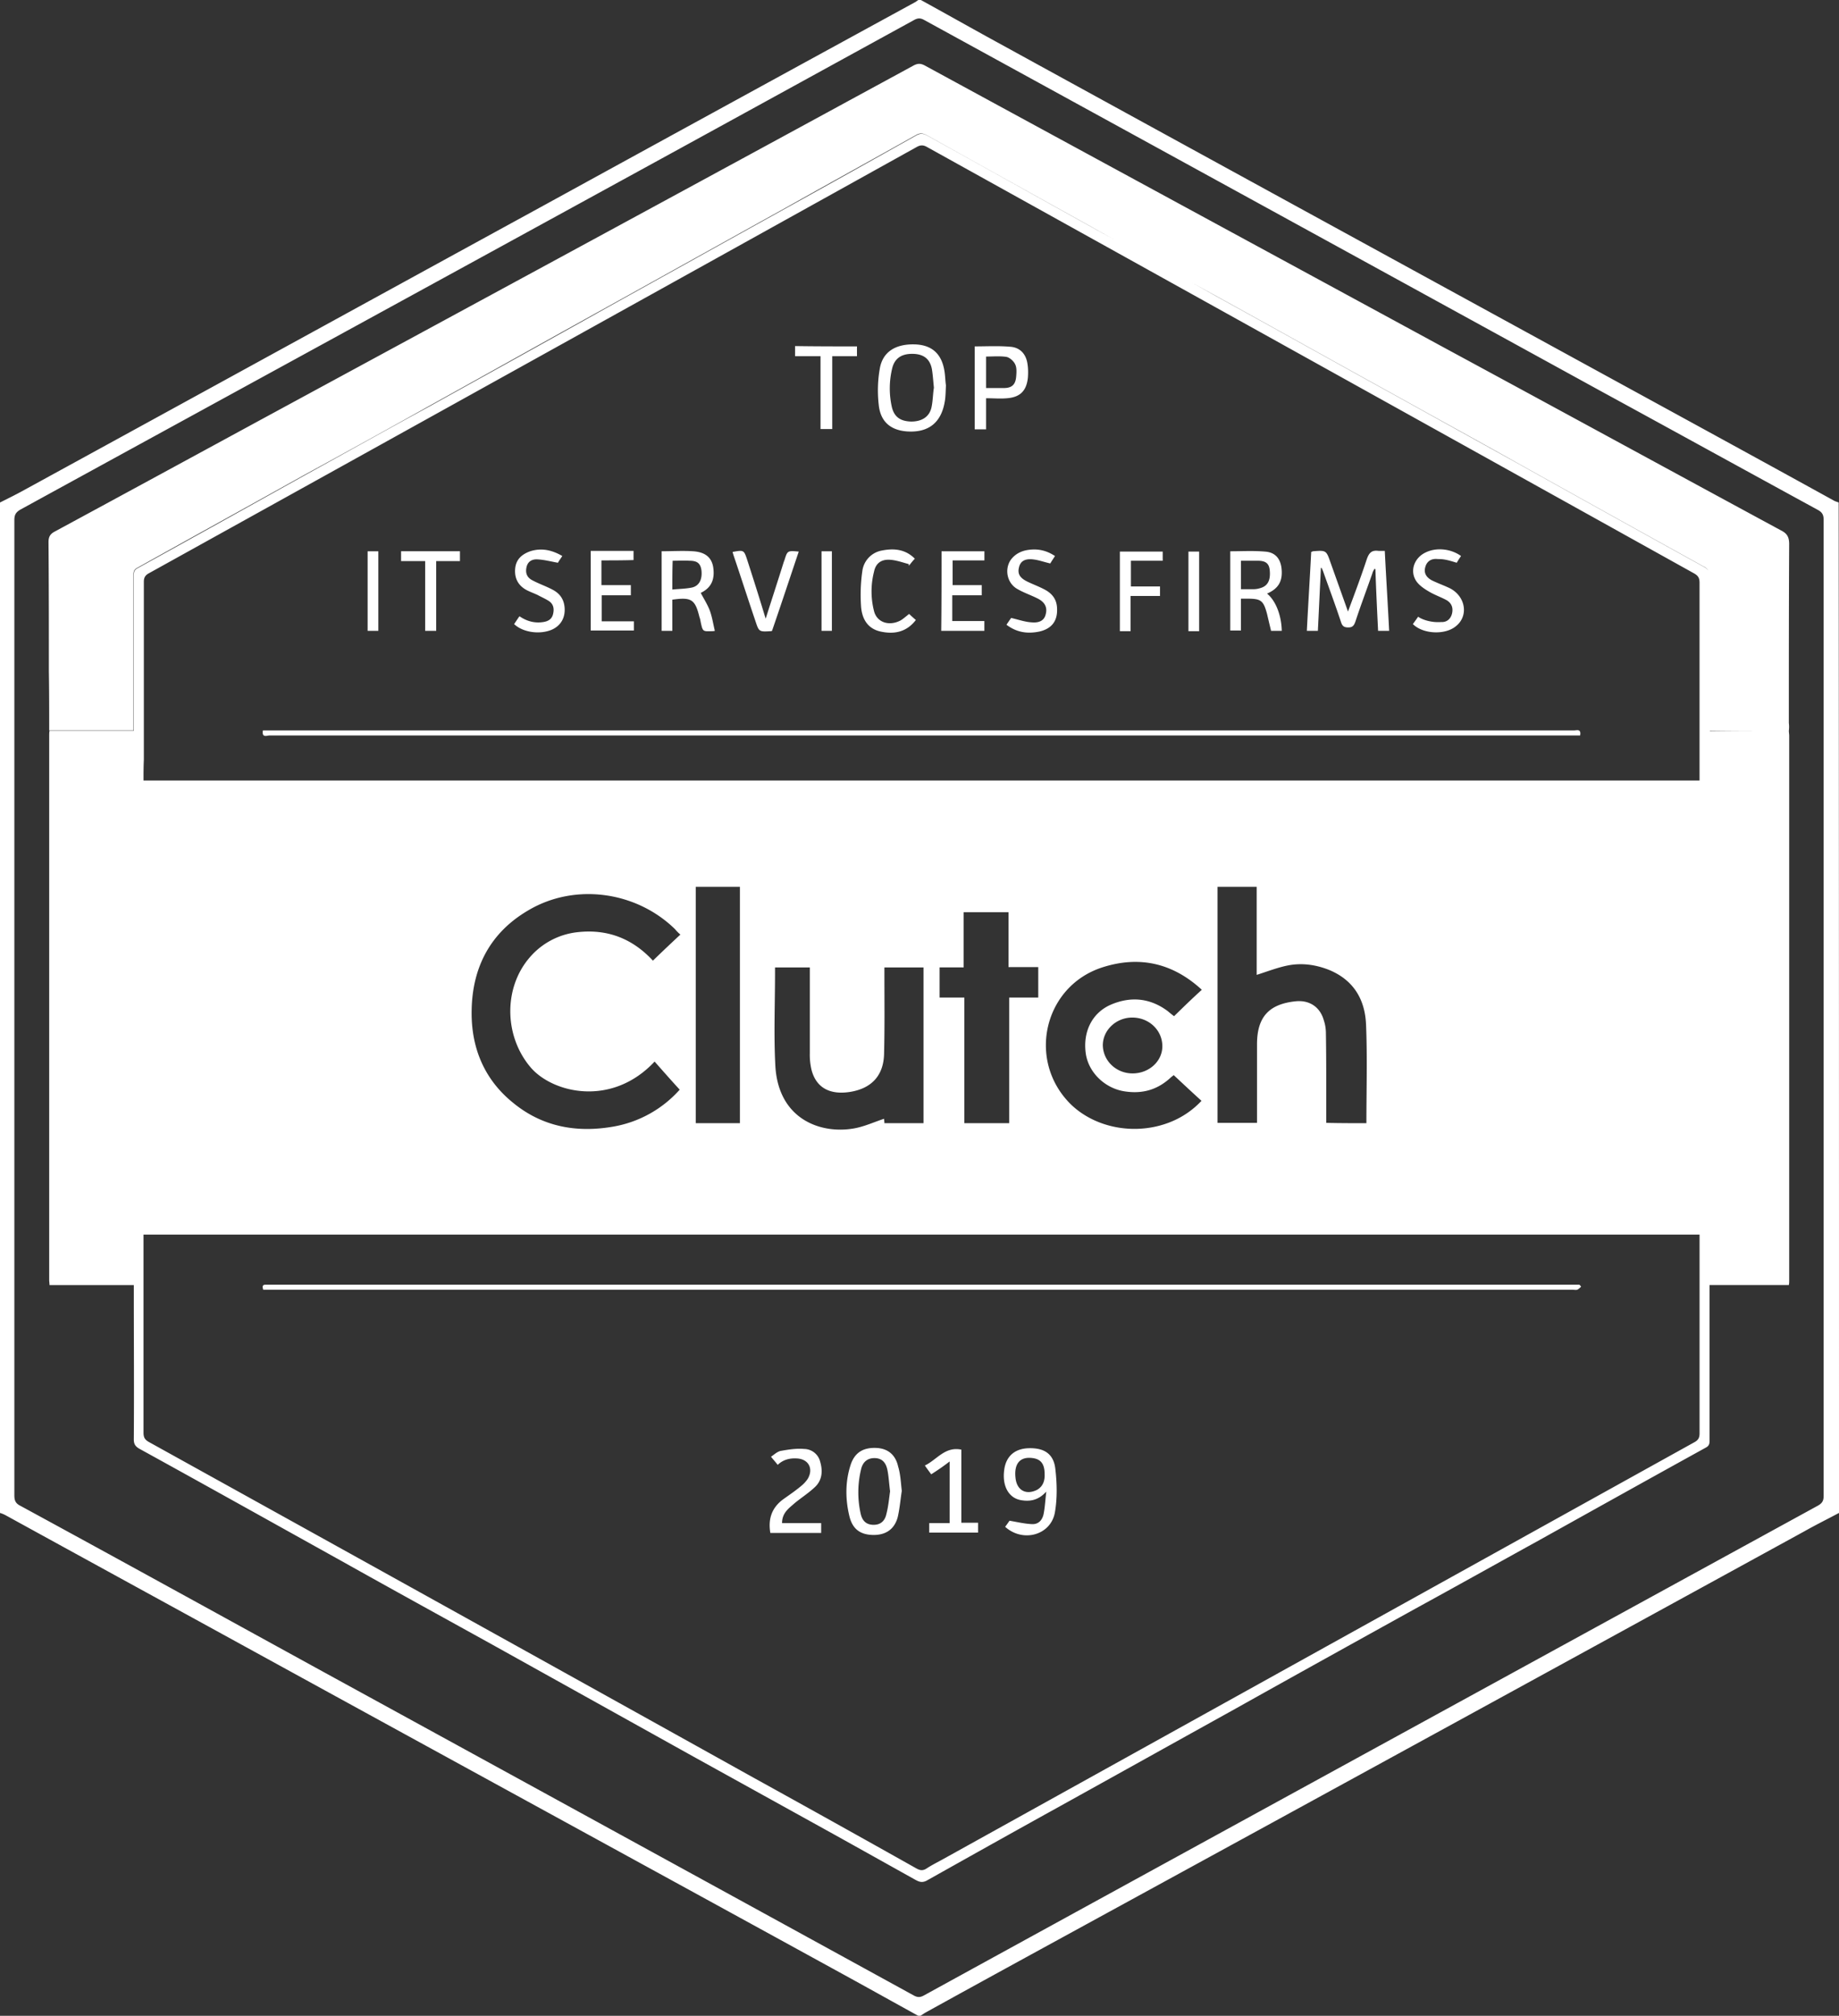 <svg xmlns="http://www.w3.org/2000/svg" xmlns:xlink="http://www.w3.org/1999/xlink" width="73" height="80"><rect width="100%" height="100%" fill="#333333" stroke="none"/><defs><path id="a" d="M311 6318.043c-.452.242-.916.47-1.368.726a27401.99 27401.99 0 01-27.604 15.105c-2.43 1.33-4.873 2.661-7.302 4.005-.067.04-.12.08-.186.12h-.093c-.903-.497-1.793-.994-2.695-1.49-7.887-4.328-15.787-8.642-23.674-12.97-3.28-1.8-6.573-3.6-9.852-5.402a1.178 1.178 0 00-.226-.094v-40.1c.292-.148.597-.296.89-.457 6.904-3.777 13.808-7.567 20.713-11.343 4.899-2.687 9.812-5.375 14.711-8.05.053-.026.093-.067.146-.094h.093c.93.511 1.859 1.035 2.788 1.546 8.033 4.408 16.093 8.816 24.152 13.224 3.094 1.693 6.2 3.386 9.294 5.093.067.04.133.053.2.08.013 13.358.013 26.73.013 40.101zm-72.43-20.077v19.379c0 .215.054.322.24.416 3.904 2.123 7.807 4.274 11.697 6.41 7.927 4.341 15.854 8.682 23.767 13.023.146.08.252.08.398 0 5.338-2.93 10.689-5.86 16.04-8.79l19.438-10.643c.173-.094.24-.188.24-.39v-38.743c0-.188-.054-.296-.227-.39-2.88-1.572-5.762-3.158-8.643-4.73-8.936-4.905-17.885-9.81-26.834-14.715-.146-.081-.252-.081-.398 0-4.117 2.257-8.246 4.528-12.375 6.786-7.701 4.22-15.402 8.426-23.103 12.645-.186.108-.24.216-.24.417v19.325zM309.009 6287c0 .067.014.135.014.202v21.595c0 .068 0 .135-.014.202h-3.147v6.142c0 .134 0 .228-.146.308-2.217 1.223-4.434 2.46-6.652 3.696-1.633.9-3.266 1.815-4.912 2.715-2.377 1.317-4.754 2.634-7.13 3.964-2.35 1.304-4.714 2.621-7.064 3.924-1.726.954-3.452 1.922-5.178 2.89-.186.094-.306.04-.452-.04-1.088-.606-2.19-1.223-3.28-1.829l-5.536-3.063-7.967-4.435c-1.991-1.102-3.996-2.204-5.988-3.32-2.682-1.491-5.35-2.983-8.033-4.46-.159-.095-.212-.19-.212-.364.013-1.935 0-3.884 0-5.819V6309h-3.346c0-.067-.013-.134-.013-.202v-21.595c0-.067 0-.135.013-.202h3.346v-6.142c0-.134 0-.228.146-.309 2.217-1.223 4.435-2.459 6.652-3.695 1.633-.9 3.266-1.814 4.913-2.714 2.376-1.318 4.753-2.635 7.13-3.965 2.35-1.304 4.713-2.62 7.064-3.924 1.726-.955 3.452-1.922 5.178-2.89.186-.094.305-.04.451.04 2.178 1.21 4.342 2.42 6.52 3.629l.858.474-.872-.487c-2.177-1.21-4.355-2.42-6.52-3.629-.145-.08-.278-.134-.45-.04-1.727.968-3.453 1.922-5.179 2.89-2.35 1.303-4.713 2.62-7.063 3.923-2.377 1.317-4.754 2.648-7.13 3.965a569.464 569.464 0 01-4.913 2.714c-2.218 1.237-4.435 2.46-6.652 3.696-.146.081-.146.175-.146.31v6.141h-3.346c0-.78 0-1.573-.013-2.352 0-1.707 0-3.413-.014-5.12 0-.229.08-.336.266-.43 2.708-1.465 5.404-2.93 8.1-4.395 7.66-4.152 15.308-8.292 22.943-12.444 1.009-.55 2.031-1.102 3.04-1.653.16-.08.266-.08.425 0 6.891 3.75 13.782 7.486 20.66 11.222 4.448 2.405 8.883 4.824 13.33 7.23.24.12.332.254.332.55-.013 2.366-.013 4.73-.013 7.096.013.108.013.202 0 .309h-3.133v.014c1.062-.014 2.098-.014 3.133-.014zm-22.824-17.295c2.39 1.316 4.767 2.647 7.157 3.964 1.62.9 3.226 1.787 4.846 2.688a2130.16 2130.16 0 007.449 4.139.473.473 0 01.177.15.42.42 0 00-.19-.164 2016.91 2016.91 0 01-7.45-4.139c-1.606-.9-3.226-1.787-4.845-2.688-2.39-1.317-4.767-2.647-7.157-3.964l-.859-.474.872.488zm-42.488 37.292v7.861c0 .189.053.283.226.377 8.006 4.435 16 8.869 23.992 13.317a993.004 993.004 0 016.466 3.602c.146.08.253.094.399 0 .226-.148.451-.256.69-.39l29.795-16.53c.146-.08.2-.174.2-.349v-7.888h-61.768zm0-18.021h61.767v-7.848c0-.189-.053-.283-.226-.377a35048.965 35048.965 0 00-30.445-16.92c-.146-.08-.252-.08-.398 0a35108.256 35108.256 0 01-30.485 16.92c-.147.08-.2.175-.2.336v7.069c-.013.269-.013.537-.013.82zm20.288 11.154c-1.7 1.814-4.023 1.25-4.9.255-1.075-1.237-1.115-3.172-.052-4.395a2.909 2.909 0 011.885-.994c1.182-.134 2.178.242 3 1.129.373-.363.73-.699 1.09-1.035a1.587 1.587 0 01-.213-.215c-1.54-1.505-3.97-1.841-5.815-.752-1.5.873-2.231 2.244-2.258 3.977-.026 1.465.492 2.729 1.633 3.656 1.169.967 2.537 1.21 3.997.954a4.573 4.573 0 002.629-1.465c-.345-.376-.664-.739-.996-1.115zm28.255 2.445c0-1.317.04-2.607-.014-3.91-.04-.995-.49-1.76-1.447-2.164-.53-.215-1.089-.295-1.646-.188-.412.08-.823.242-1.248.376v-3.494h-1.554v9.367h1.567v-3.118c0-1.088.478-1.599 1.54-1.707.545-.053.97.23 1.115.767.054.16.08.336.08.51.013.78.013 1.546.013 2.325v1.223c.558.013 1.063.013 1.594.013zm-19.133-6.181v.295c0 1.035.013 2.083-.013 3.118-.014.86-.478 1.37-1.302 1.519-.836.147-1.394-.148-1.58-.874a2.596 2.596 0 01-.066-.645v-3.413h-1.381v.215c0 1.236-.053 2.472.013 3.695.12 2.097 1.766 2.701 3.08 2.486.426-.067.824-.255 1.236-.39 0 .041.013.108.013.175h1.553v-6.181h-1.553zm12.6.887c-1.168-1.075-2.496-1.358-3.957-.887-2.31.752-2.987 3.668-1.274 5.402.996.994 2.655 1.29 4.036.712a3.425 3.425 0 001.182-.82c-.385-.349-.744-.685-1.102-1.02-.067.053-.106.08-.146.12-.518.47-1.115.632-1.806.524-.783-.12-1.434-.752-1.54-1.505-.12-.86.252-1.613.996-1.935.783-.336 1.553-.27 2.257.255.08.067.16.135.252.202.372-.363.717-.7 1.102-1.048zm-6.493.309v-1.21h-1.181v-2.177h-1.78v2.19h-.955v1.197h.982v4.985h1.78v-4.985h1.154zm-13.596-4.395v9.38h1.753v-9.38h-1.752zm17.34 7.405c.665 0 1.196-.497 1.182-1.102-.013-.618-.53-1.115-1.195-1.115-.637 0-1.168.497-1.168 1.102.013.618.531 1.115 1.182 1.115zm17.806 8.466c-.053.04-.093.095-.16.12-.053.015-.119 0-.172 0h-51.983c-.04-.133-.04-.214.133-.2h52.114a.36.36 0 01.067.08zm-26.967 8.104c-.053.336-.08.685-.16 1.035-.132.497-.49.725-.995.712-.505-.014-.81-.242-.93-.766-.159-.672-.159-1.358.054-2.016.16-.484.491-.686.996-.672.464.013.783.255.89.739.092.296.105.618.145.968zm-.465.013c-.04-.309-.053-.59-.106-.846-.066-.323-.239-.47-.518-.47-.265 0-.464.147-.53.456a3.88 3.88 0 00-.014 1.747c.066.296.226.43.478.444.279.013.478-.121.544-.43.08-.31.107-.618.146-.901zm4.568 1.411a6.5 6.5 0 00.173-.242c.318.054.597.122.89.135.251.013.41-.148.464-.404.053-.268.066-.55.106-.886-.319.349-.65.403-1.022.336-.478-.094-.73-.565-.65-1.183.065-.538.397-.847.942-.874.637-.027 1.022.215 1.089.82.066.565.08 1.156-.014 1.707-.146.914-1.261 1.236-1.978.591zm1.567-2.096c0-.39-.146-.591-.478-.632-.492-.067-.744.215-.677.793.053.484.411.686.85.47.238-.134.318-.363.305-.631zm-10.423 1.949h1.553v.39h-2.018c-.093-.552.053-.996.505-1.331.225-.161.464-.323.677-.498.12-.094.226-.2.305-.322.24-.416.014-.793-.451-.806-.279-.014-.531.053-.744.255-.08-.107-.159-.188-.265-.323.106-.067.225-.188.371-.228.306-.054.625-.108.943-.08a.664.664 0 01.638.51c.106.363.08.725-.2.994-.239.229-.53.417-.796.632-.24.215-.518.39-.518.807zm5.922-1.936c-.08-.107-.16-.215-.253-.35.478-.228.797-.765 1.448-.63v2.902h.664v.39h-1.939v-.376h.81V6316c-.24.188-.478.349-.73.51zm25.758-29.323h-52.021c-.107 0-.319.108-.266-.201h52.022c.106.013.318-.094.265.201zm-10.29-6.652l-.12 2.5h-.438c.053-1.049.12-2.097.173-3.131.04-.014.04-.014.066-.027.531-.041.531-.041.704.456l.69 1.936c.266-.713.518-1.384.744-2.07.093-.268.2-.376.478-.336h.239c.053 1.062.12 2.11.173 3.172h-.439c-.04-.82-.08-1.626-.106-2.446-.013 0-.026-.014-.04-.014-.026.054-.066.108-.08.175-.225.645-.464 1.277-.676 1.922-.054.147-.107.228-.28.228-.172 0-.238-.054-.291-.215-.213-.645-.452-1.29-.678-1.922a1.673 1.673 0 00-.093-.228h-.026zm-14.884-7.243c-.013.255-.013.43-.04.604-.133.874-.65 1.29-1.527 1.223-.637-.053-1.036-.39-1.102-1.061-.053-.47-.04-.954.04-1.411.106-.672.61-.995 1.368-.981.677.013 1.075.349 1.195 1.02.04.216.04.458.066.606zm-.478.094c-.027-.256-.04-.497-.08-.74-.08-.416-.345-.604-.783-.604-.438 0-.704.188-.797.591a3.39 3.39 0 00-.013 1.506c.093.402.332.577.77.59.425 0 .73-.188.81-.577.053-.256.053-.525.093-.766zm-10.808 6.49c.425 0 .836-.026 1.235 0 .491.028.743.243.81.618.08.512-.08.834-.492 1.035.12.23.266.457.359.7.093.255.133.523.2.806-.054.013-.08.013-.12.013-.359.013-.359.013-.439-.35-.013-.067-.026-.147-.053-.214-.172-.699-.318-.793-1.075-.686v1.237h-.425v-3.158zm.425 1.52c.279-.028.53-.028.783-.081.292-.068.412-.336.372-.686-.04-.269-.16-.376-.478-.376-.213-.014-.438 0-.664 0-.013.376-.013.739-.013 1.142zm23.607.16c.345.282.571.86.585 1.479h-.425a52.25 52.25 0 01-.16-.672c-.146-.538-.239-.605-.796-.605h-.24v1.263h-.424v-3.144c.464 0 .916-.027 1.38.013.399.027.598.269.651.631.067.525-.106.834-.57 1.035zm-1.035-.174h.49a.845.845 0 00.266-.04c.306-.081.425-.31.386-.713-.027-.269-.16-.376-.479-.376h-.663v1.129zm-10.57-9.636c.465 0 .943-.026 1.408.014.398.027.638.295.69.698.027.175.027.35.014.525-.053.523-.306.779-.823.82-.266.026-.545 0-.837 0v1.236h-.451v-3.293zm.452 1.653h.704c.319 0 .465-.134.491-.457.013-.161.027-.35-.04-.484-.053-.12-.212-.268-.345-.295-.265-.04-.531-.014-.81-.014v1.25zm-1.766 6.478h1.7v.362h-1.262v.982h1.156v.402H275.8v1.022h1.275v.39h-1.713c.013-1.049.013-2.097.013-3.158zm-13.503.362v.982h1.168v.402h-1.155v1.035h1.275v.363h-1.713v-3.158h1.7v.363c-.425.013-.85.013-1.275.013zm6.52 2.312c.252-.793.49-1.519.716-2.244.014-.027.014-.054.027-.068.12-.39.12-.39.57-.35-.358 1.063-.703 2.11-1.061 3.146-.027.013-.04.013-.054.013-.464.027-.464.027-.61-.417-.292-.86-.571-1.733-.863-2.593-.014-.04-.027-.094-.04-.134.451-.081.451-.081.584.322.239.739.478 1.491.73 2.325zm25.691.215c.08-.108.146-.202.213-.296 0 .027.385.255.916.215.212.014.372-.12.425-.336.053-.228-.014-.416-.226-.537-.226-.121-.465-.202-.69-.336-.186-.108-.385-.242-.505-.417-.265-.403-.08-.914.359-1.128.424-.216 1.009-.162 1.42.134a4.334 4.334 0 00-.172.268c-.385-.12-.518-.147-.757-.147-.226-.027-.425.067-.491.322-.067.229.04.417.292.538.225.107.451.188.677.295.637.323.757 1.102.252 1.505-.425.363-1.314.323-1.713-.08zm-33.764-2.701c-.08.12-.147.215-.173.268-.292-.053-.544-.12-.81-.134-.2-.013-.385.067-.438.31-.053.241.026.416.239.523.252.135.531.229.783.363.292.148.465.376.491.726.027.39-.146.698-.49.86-.479.215-1.17.12-1.514-.215.066-.094.132-.202.212-.31.292.202.61.283.943.23.186-.028.332-.108.385-.296.053-.202.04-.404-.16-.538-.146-.094-.305-.161-.451-.242-.146-.067-.292-.12-.425-.188-.332-.175-.491-.457-.465-.833.027-.39.266-.591.598-.712.425-.135.836-.067 1.275.188zm17.632 2.728c.08-.121.146-.215.186-.27.292.068.558.162.823.176.319.026.491-.094.545-.31.08-.282-.027-.497-.332-.645-.266-.134-.558-.228-.824-.39-.385-.241-.478-.779-.225-1.141.172-.23.411-.35.69-.39.372-.054.717.013 1.062.242-.066.107-.132.201-.186.295-.239-.053-.451-.134-.677-.16-.345-.041-.518.08-.57.335-.054.242.04.403.345.55.225.109.451.19.677.31.279.148.465.363.491.699.04.524-.186.846-.69.967-.452.095-.89.054-1.315-.268zm-3.864-.43c.08.08.173.16.266.242-.372.483-.863.577-1.407.456-.532-.12-.744-.537-.77-1.034a6.605 6.605 0 01.052-1.358.95.95 0 01.77-.82c.465-.093.93-.066 1.315.323-.093.094-.16.188-.239.282v-.067c-.252-.067-.504-.161-.77-.174-.332-.014-.544.147-.61.47a3.152 3.152 0 000 1.572c.119.457.61.605 1.061.363.107-.067.213-.161.332-.255zm-18.774.672h-.438v-2.769h-.956v-.39h2.337v.39h-.943v2.769zm16.703-11.289v.39h-.982v2.89h-.465v-2.89h-1.01v-.403c.81.013 1.62.013 2.457.013zm10.861 11.302h-.425v-3.158h1.7v.363h-1.262v1.021h1.155v.376h-1.168v1.398zm2.722 0h-.425v-3.158h.425v3.158zm-14.579-.013h-.411v-3.158h.411v3.158zm-18.429-3.158h.425v3.158h-.425v-3.158z"/></defs><use fill="#fff" xlink:href="#a" transform="translate(-238 -6258)"/></svg>